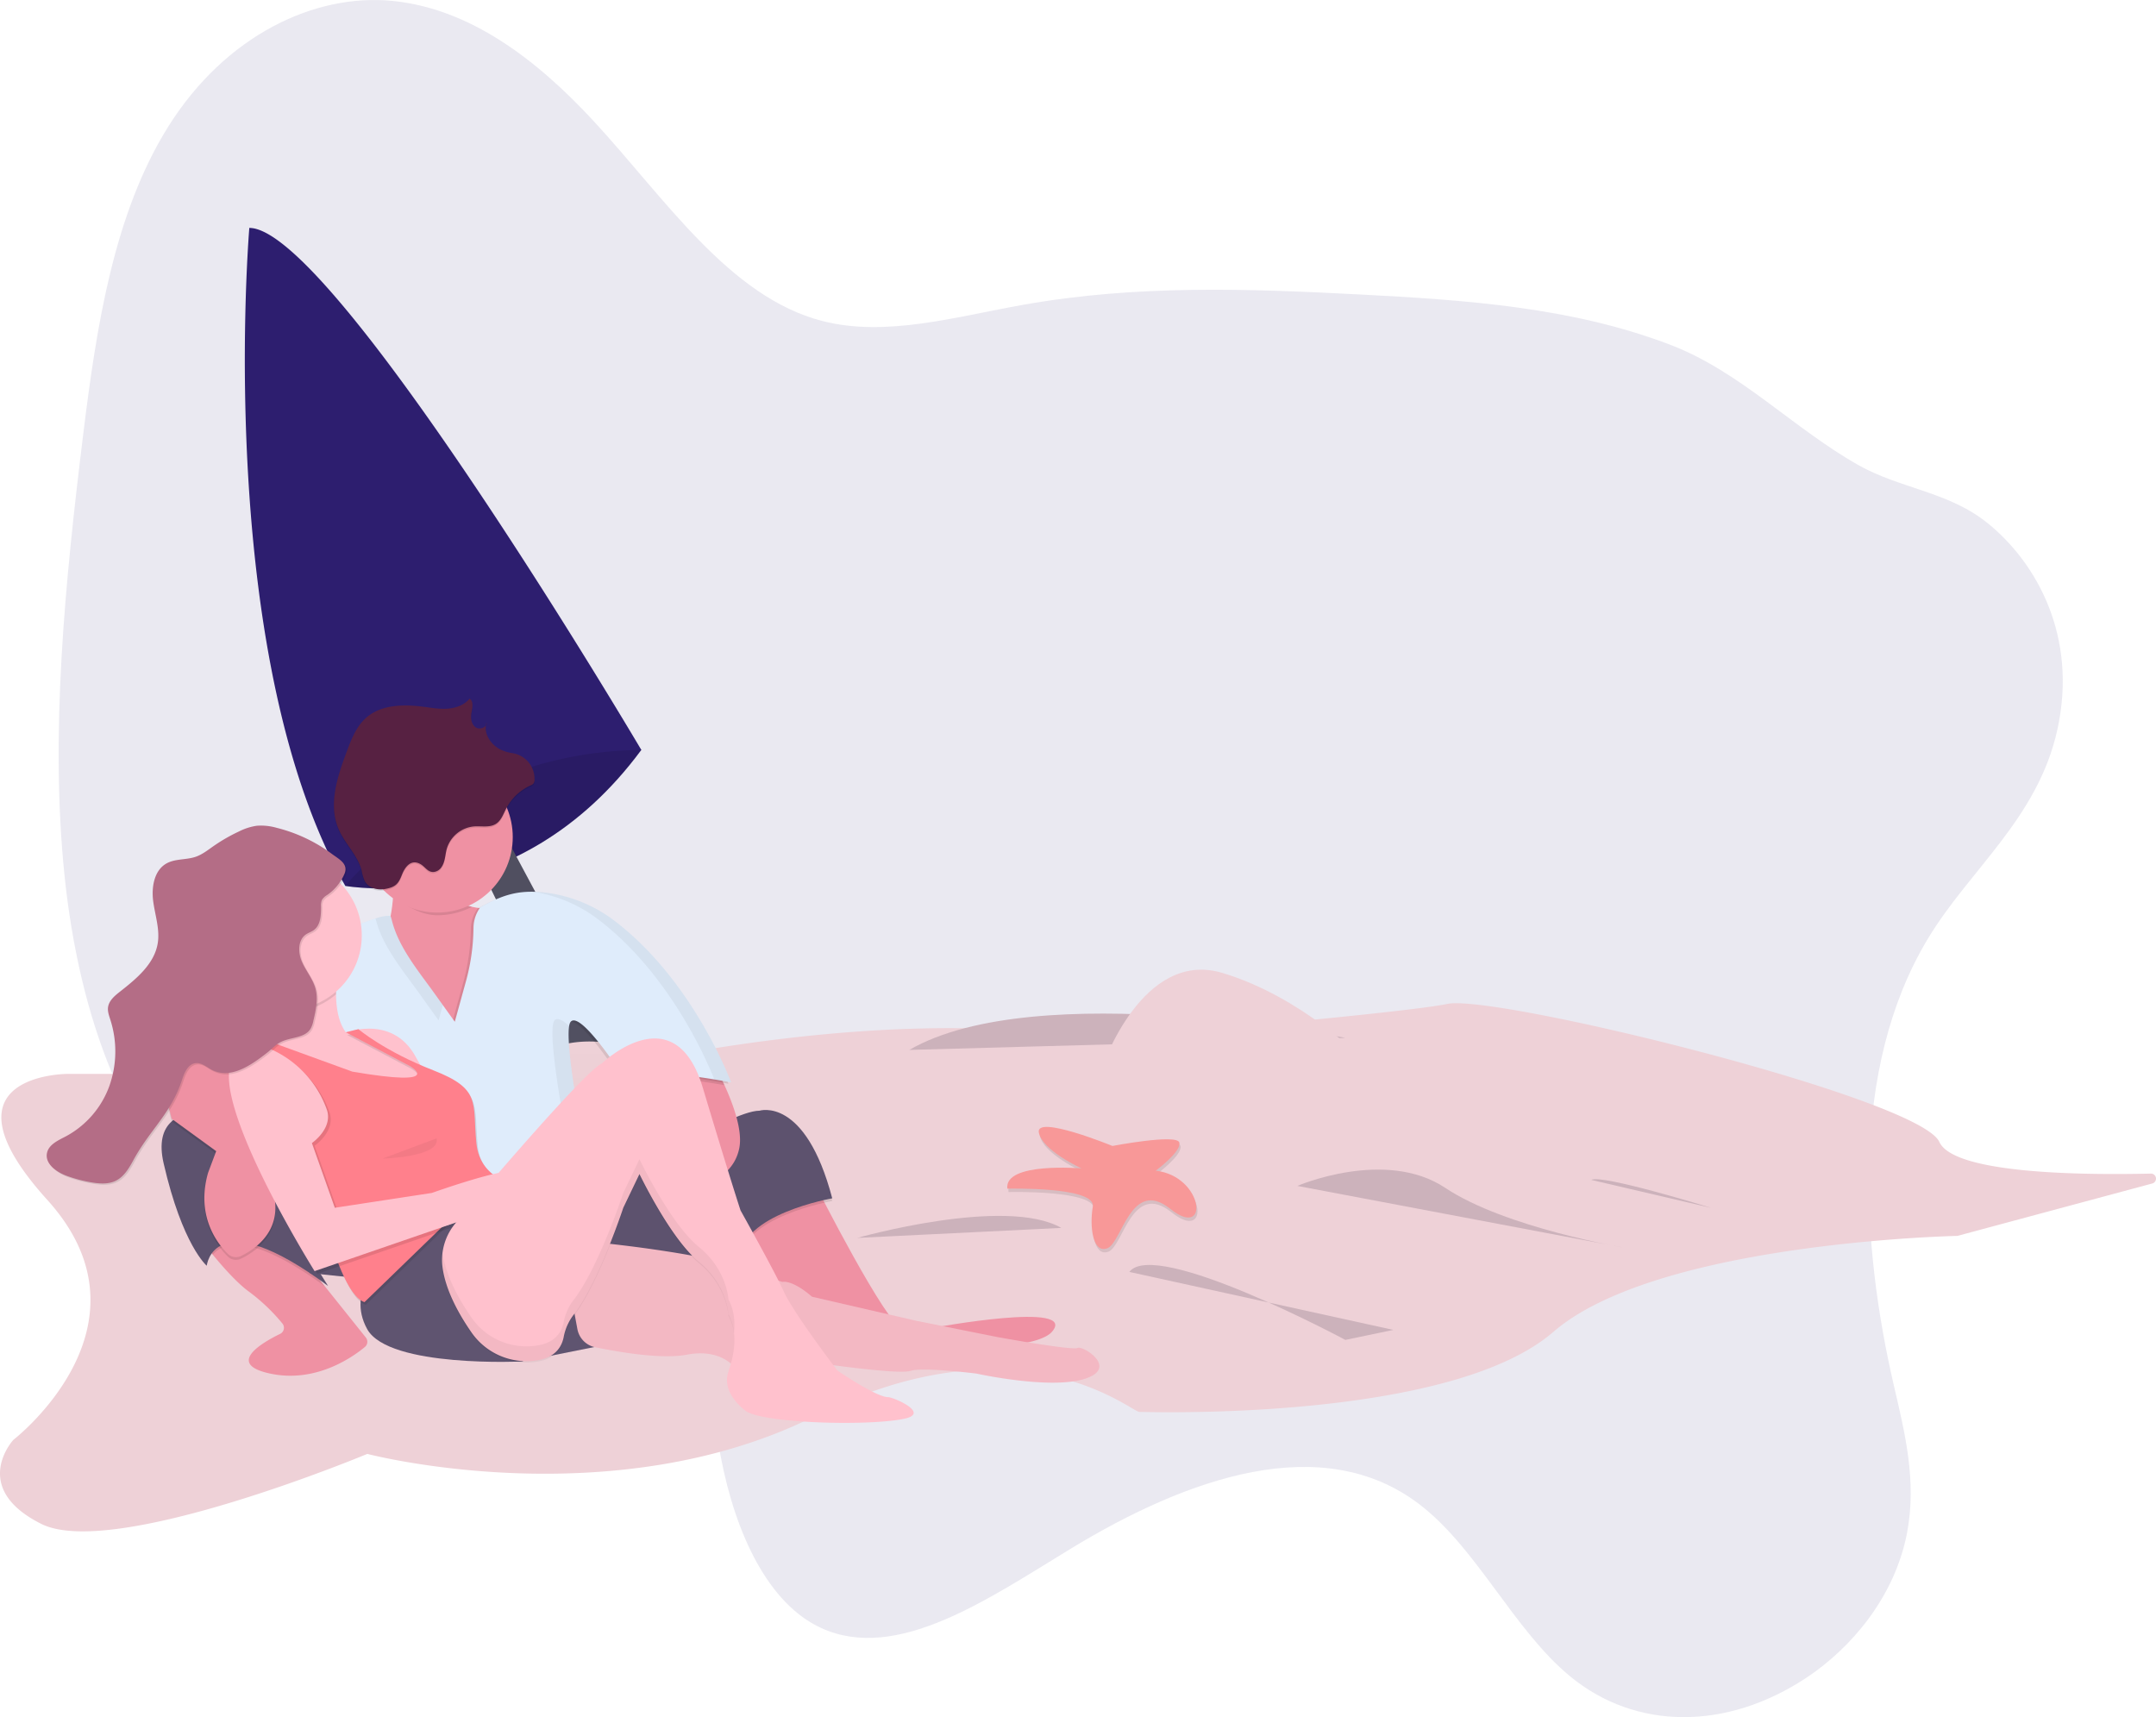 <svg id="a6d9bb13-e5f6-4c21-aa2f-63a2e4a08357" data-name="Layer 1" xmlns="http://www.w3.org/2000/svg" xmlns:xlink="http://www.w3.org/1999/xlink" width="1077.988" height="858.576" viewBox="0 0 1077.988 858.576"><defs><linearGradient id="a3072216-105c-45a4-9275-075801c67428" x1="303.233" y1="380.437" x2="303.233" y2="379.066" gradientUnits="userSpaceOnUse"><stop offset="0" stop-color="gray" stop-opacity="0.25"/><stop offset="0.535" stop-color="gray" stop-opacity="0.12"/><stop offset="1" stop-color="gray" stop-opacity="0.1"/></linearGradient><linearGradient id="befed860-b9c8-44f5-94de-299c2a82c033" x1="303.233" y1="379.748" x2="303.233" y2="378.377" xlink:href="#a3072216-105c-45a4-9275-075801c67428"/><linearGradient id="a60fe5fe-a301-4ace-9170-4c1f953493ad" x1="355.14" y1="565.285" x2="355.14" y2="531.196" xlink:href="#a3072216-105c-45a4-9275-075801c67428"/><linearGradient id="f2c8c104-c6d4-4b69-b7f1-f42200d68d9c" x1="266.102" y1="444.083" x2="266.102" y2="444.083" xlink:href="#a3072216-105c-45a4-9275-075801c67428"/></defs><title>Beach</title><path d="M1024.801,490.288c-39.202,65.337-32.981,153.701-16.866,223.227,5.396,23.278,11.638,47.846,6.509,74.027-6.271,32.016-28.111,57.352-50.091,71.941-40.067,26.595-85.477,26.391-118.225-.531-28.3-23.266-46.646-64.191-75.562-86.185-48.39-36.808-115.551-13.372-174.082,22.236-41.41,25.192-87.023,57.034-124.819,39.755-26.595-12.158-42.872-47.158-50.225-85.363-3.55-18.446-5.59-38.613-14.051-52.603-5.03-8.317-12.017-13.84-19.266-18.345-66.191-41.137-156.765-5.042-220.522-51.745-43.059-31.542-67.006-97.434-74.322-168.112s.193-146.483,9.385-221.138c6.532-53.054,15.214-109.886,42.379-153.302,28.736-45.928,73.464-66.806,112.096-62.998S329.062,50.185,357.662,81.08c35.743,38.612,67.81,88.082,114.495,100.128,31.793,8.204,66.74-2.125,100.676-8.139,56.735-10.054,112.534-8.006,167.936-5.127,53.038,2.756,106.394,6.349,155.63,25.267,34.843,13.388,61.378,41.787,93.831,60.074,21.155,11.92,45.152,13.185,64.808,29.181,24.213,19.705,44.939,56.365,34.632,103.121C1079.871,430.038,1045.607,455.61,1024.801,490.288Z" transform="translate(-61.006 -20.712)" fill="#2d1e6f" opacity="0.1"/><path d="M233.661,463.673s86,16,148-68c0,0-52-51-88-40s-60,76-60,76Z" transform="translate(-61.006 -20.712)" fill="#2d1e6f"/><path d="M233.661,463.673s86,16,148-68c0,0-52-51-88-40s-60,76-60,76Z" transform="translate(-61.006 -20.712)" opacity="0.1"/><polygon points="211.655 374.961 299.655 555.961 320.655 544.961 229.655 374.961 211.655 374.961" fill="#504f60"/><path d="M381.661,395.673a194.98,194.98,0,0,0-47.22,6.29,204.353,204.353,0,0,0-59.92,26.7c-26.61,17.33-40.86,35.01-40.86,35.01-63.45-111.52-49.26-312.7-48.07-328.07v-.01c.02-.24.03-.44.04-.58.02-.23.03-.34.03-.34C227.661,134.673,381.661,395.673,381.661,395.673Z" transform="translate(-61.006 -20.712)" fill="#2d1e6f"/><path d="M1137.131,612.463l-97.47,26.21s-150,3-202,48-203,40-207,40-60-49-162,2-224,19-224,19-127,53-163,35-14-42-14-42,74-57,17-120,10-63,10-63h192.79a95.771,95.771,0,0,0,45.21-10.87c15.06-8.05,32.78-5.48,44.64-2.09a71.384,71.384,0,0,0,31.54,1.7c96.77-16.41,158.52-11.71,184.18-8.13a142.992,142.992,0,0,0,32.23.79c32.7-2.85,100.56-8.9,137.41-13.28,10.14-1.2,17.93-2.27,22-3.12,11.4-2.38,65.22,8.11,119.66,22.14,60.16,15.49,121.09,35.31,126.34,46.86,7.24,15.92,71.05,16.65,105.76,15.84A2.519,2.519,0,0,1,1137.131,612.463Z" transform="translate(-61.006 -20.712)" fill="#eed1d7"/><path d="M757.661,685.673l-24,5s-95-51-108-34" transform="translate(-61.006 -20.712)" fill="#ccb2bb"/><path d="M733.661,539.673s-154-31-218,6" transform="translate(-61.006 -20.712)" fill="#ccb2bb"/><path d="M617.791,595.38s-38.502-15.738-36.816-6.745,21.359,17.986,21.359,17.986-38.783-3.372-37.097,10.117c0,0,44.404-1.124,42.718,8.993s0,23.607,7.307,20.797,11.804-35.411,31.476-19.673,16.862-16.3-7.307-19.111c0,0,12.928-9.555,11.804-14.052S617.791,595.38,617.791,595.38Z" transform="translate(-61.006 -20.712)" opacity="0.1"/><path d="M617.229,593.694s-38.502-15.738-36.816-6.745,21.359,17.986,21.359,17.986-38.783-3.372-37.097,10.117c0,0,44.404-1.124,42.718,8.993s0,23.607,7.307,20.797,11.804-35.411,31.476-19.673,16.862-16.3-7.307-19.111c0,0,12.928-9.555,11.804-14.052S617.229,593.694,617.229,593.694Z" transform="translate(-61.006 -20.712)" fill="#f89898"/><path d="M916.661,624.673s-55-17-60-14" transform="translate(-61.006 -20.712)" fill="#ccb2bb"/><path d="M489.661,639.673s74-21,102-5" transform="translate(-61.006 -20.712)" fill="#ccb2bb"/><path d="M612.161,554.173s20-59,60-47,70,43,70,43l-130,10Z" transform="translate(-61.006 -20.712)" fill="#eed1d7"/><path d="M177.161,620.173s31,13,83,8,93,26,93,26" transform="translate(-61.006 -20.712)" fill="#ccb2bb"/><g opacity="0.05"><path d="M303.066,380.437a2.355,2.355,0,0,0,.327-1.371A8.565,8.565,0,0,0,303.066,380.437Z" transform="translate(-61.006 -20.712)" fill="url(#a3072216-105c-45a4-9275-075801c67428)"/></g><g opacity="0.05"><path d="M303.066,379.748a2.354,2.354,0,0,0,.327-1.371A8.567,8.567,0,0,0,303.066,379.748Z" transform="translate(-61.006 -20.712)" fill="url(#befed860-b9c8-44f5-94de-299c2a82c033)"/></g><g opacity="0.05"><path d="M362.172,552.515c-2.168.928-7.33,5.792-14.028,12.77-2.127-14.006-3.505-26.638-2.613-31.891a4.728,4.728,0,0,1,.791-2.193c4.019-.275,12.183,9.775,18.705,18.859C363.22,551.508,362.172,552.515,362.172,552.515Z" transform="translate(-61.006 -20.712)" fill="url(#a60fe5fe-a301-4ace-9170-4c1f953493ad)"/></g><g opacity="0.05"><polygon points="266.102 444.083 266.102 444.083 266.102 444.083 266.102 444.083" fill="url(#f2c8c104-c6d4-4b69-b7f1-f42200d68d9c)"/></g><path d="M469.033,613.82s35.048,69.423,43.81,72.119,14.828-1.348,14.828-1.348,72.793-13.48,59.313,2.022-131.431,6.066-131.431,6.066l-29.656-66.727Z" transform="translate(-61.006 -20.712)" fill="#ef91a3"/><path d="M368.606,615.168s56.617-37.744,72.119-37.744c0,0,22.916-7.414,36.396,43.81,0,0-46.506,8.088-45.832,30.33l-8.762-18.872-37.744,41.788-45.832-31.004Z" transform="translate(-61.006 -20.712)" opacity="0.1"/><path d="M368.606,613.82s56.617-37.744,72.119-37.744c0,0,22.916-7.414,36.396,43.81,0,0-46.506,8.088-45.832,30.33l-8.762-18.872-37.744,41.788-45.832-31.004Z" transform="translate(-61.006 -20.712)" fill="#5d526e"/><path d="M430.614,594.948c-3.37,16.176-20.894,18.872-20.894,18.872L384.782,598.318s-3.518-23.22-6.491-37.374c-1.139-5.439-2.197-9.544-2.945-10.481-2.696-3.37,39.766-2.696,39.766-2.696a167.01,167.01,0,0,1,8.129,15.549C427.864,573.434,432.414,586.307,430.614,594.948Z" transform="translate(-61.006 -20.712)" fill="#ef91a3"/><path d="M322.773,472.953l-14.154,67.401-34.374-8.762s-31.678-24.938-22.242-40.44c3.087-5.069,4.657-12.442,5.379-20.065,1.476-15.711-.661-32.507-.661-32.507s37.744-10.11,30.33,17.524c-3.047,11.35,2.433,16.217,9.948,18.016C307.79,476.7,322.773,472.953,322.773,472.953Z" transform="translate(-61.006 -20.712)" fill="#ef91a3"/><path d="M296.999,474.119a37.514,37.514,0,0,1-17.362,4.226c-8.324,0-16.338-5.21-22.579-9.773a153.963,153.963,0,0,0-.337-29.993s37.744-10.11,30.33,17.524C284.004,467.453,289.484,472.319,296.999,474.119Z" transform="translate(-61.006 -20.712)" opacity="0.1"/><circle cx="218.631" cy="418.541" r="37.744" fill="#ef91a3"/><path d="M276.815,517.989l10.236,14.277,5.824-21.114a105.063,105.063,0,0,0,3.531-25.884,17.777,17.777,0,0,1,3.45-10.293c10.503-5.729,18.301-8.753,31.538-7.394a71.176,71.176,0,0,1,35.983,14.582c39.343,30.216,57.844,80.433,57.844,80.433s-53.92-10.784-51.224,1.348c0,0-23.59-37.744-28.982-31.678s11.458,86.273,11.458,86.273l-110.537,8.088L216.954,549.79l1.348-57.291s28.645-13.143,34.711-13.143c2.123,0,1.799-.739,2.696,2.696C259.167,495.29,268.842,506.869,276.815,517.989Z" transform="translate(-61.006 -20.712)" opacity="0.1"/><path d="M423.241,563.317c-9.375-1.692-35.931-6.012-44.949-2.373-1.139-5.439-2.197-9.544-2.945-10.481-2.696-3.37,39.766-2.696,39.766-2.696A167.01,167.01,0,0,1,423.241,563.317Z" transform="translate(-61.006 -20.712)" opacity="0.1"/><path d="M278.163,517.315l10.236,14.277,5.824-21.114a105.063,105.063,0,0,0,3.531-25.884,17.777,17.777,0,0,1,3.45-10.293c10.503-5.729,18.301-8.753,31.538-7.394a71.176,71.176,0,0,1,35.983,14.582c39.343,30.216,57.844,80.433,57.844,80.433s-53.92-10.784-51.224,1.348c0,0-23.59-37.744-28.982-31.678s11.458,86.273,11.458,86.273l-110.537,8.088-28.982-76.837,1.348-57.291s28.645-13.143,34.711-13.143c2.123,0,1.799-.739,2.696,2.696C260.515,494.616,270.19,506.195,278.163,517.315Z" transform="translate(-61.006 -20.712)" fill="#dfecfb"/><path d="M253.432,465.917c-3.788.675-8.199-.603-10.046-3.978a21.914,21.914,0,0,1-1.541-5.24c-1.957-7.678-8.359-13.412-11.512-20.681-5.311-12.245-.648-26.294,4.026-38.797,2.297-6.143,4.765-12.543,9.667-16.901,7.533-6.696,18.766-6.856,28.759-5.538,4.049.534,8.119,1.251,12.19.928s8.24-1.832,10.816-5.001c2.17,1.408,1.367,4.666.924,7.214-.436,2.515-.076,5.46,1.953,7.009s5.815.273,5.645-2.274c-1.825,5.398,2.204,11.366,7.392,13.722a20.626,20.626,0,0,0,5.406,1.561,13,13,0,0,1,11.151,13.057l-.001.058a3.517,3.517,0,0,1-.454,2.015,3.769,3.769,0,0,1-1.602,1.064,25.709,25.709,0,0,0-12.153,11.598c-1.396,2.73-2.448,5.893-5.024,7.557-3.166,2.046-7.308,1.027-11.066,1.317a15.706,15.706,0,0,0-13.557,11.133c-.873,3.122-.757,6.522-2.71,9.297a5.304,5.304,0,0,1-3.688,2.325c-2.923.317-4.267-2.305-6.364-3.658-4.93-3.18-8.075,1.018-9.632,4.979C260.302,463.036,259.108,464.905,253.432,465.917Z" transform="translate(-61.006 -20.712)" opacity="0.1"/><path d="M253.432,465.243c-3.788.675-8.199-.603-10.046-3.978a21.914,21.914,0,0,1-1.541-5.24c-1.957-7.678-8.359-13.412-11.512-20.681-5.311-12.245-.648-26.294,4.026-38.797,2.297-6.143,4.765-12.543,9.667-16.901,7.533-6.696,18.766-6.856,28.759-5.538,4.049.534,8.119,1.251,12.19.928s8.24-1.832,10.816-5.001c2.17,1.408,1.367,4.666.924,7.214-.436,2.515-.076,5.46,1.953,7.009s5.815.273,5.645-2.274c-1.825,5.398,2.204,11.366,7.392,13.722a20.627,20.627,0,0,0,5.406,1.561,13,13,0,0,1,11.151,13.057l-.001.058a3.517,3.517,0,0,1-.454,2.015,3.769,3.769,0,0,1-1.602,1.064,25.709,25.709,0,0,0-12.153,11.598c-1.396,2.73-2.448,5.893-5.024,7.557-3.166,2.046-7.308,1.027-11.066,1.317a15.706,15.706,0,0,0-13.557,11.133c-.873,3.122-.757,6.522-2.71,9.297a5.304,5.304,0,0,1-3.688,2.325c-2.923.317-4.267-2.305-6.364-3.658-4.93-3.18-8.075,1.018-9.632,4.979C260.302,462.362,259.108,464.231,253.432,465.243Z" transform="translate(-61.006 -20.712)" fill="#572142"/><g opacity="0.05"><path d="M360.638,480.815c36.389,27.947,54.946,72.999,57.528,79.608,5.024.823,8.404,1.499,8.404,1.499S408.069,511.704,368.726,481.489A71.176,71.176,0,0,0,332.743,466.907c-1.836-.188-3.56-.284-5.208-.309A71.548,71.548,0,0,1,360.638,480.815Z" transform="translate(-61.006 -20.712)"/><path d="M248.97,480.704c3.457,13.238,13.133,24.817,21.105,35.937l10.236,14.277,2.113-7.66-4.261-5.943c-7.973-11.12-17.648-22.698-21.105-35.937-.897-3.435-.573-2.696-2.696-2.696a22.381,22.381,0,0,0-5.591,1.256C248.831,480.169,248.895,480.417,248.97,480.704Z" transform="translate(-61.006 -20.712)"/><path d="M371.758,557.742c2.19,3.292,3.588,5.528,3.588,5.528-1.176-5.293,8.424-6.224,19.62-5.592C386.182,556.745,377.062,556.344,371.758,557.742Z" transform="translate(-61.006 -20.712)"/><path d="M345.572,533.764c-3.187-2.998-5.874-4.446-7.296-2.847-5.392,6.066,11.458,86.273,11.458,86.273L246.82,624.72l.465,1.232,110.537-8.088S343.151,548.029,345.572,533.764Z" transform="translate(-61.006 -20.712)"/></g><path d="M243.436,694.222c-6.45,5.338-24.763,18.131-47.376,13.285-22.539-4.833-3.633-15.637,5.008-19.849a3.378,3.378,0,0,0,1.153-5.163,93.897,93.897,0,0,0-16.945-16.102c-5.493-4.044-12.105-11.323-17.861-18.313v-.007c-3.026-3.66-5.803-7.232-8.068-10.231a3.385,3.385,0,0,1,3.592-5.304l44.188,11.997a3.366,3.366,0,0,1,1.752,1.153l14.525,18.151L243.928,689.491A3.387,3.387,0,0,1,243.436,694.222Z" transform="translate(-61.006 -20.712)" fill="#ef91a3"/><path d="M223.405,663.838c-36.875-26.893-50.793-22.087-55.99-15.765-3.026-3.66-5.803-7.232-8.068-10.231a3.385,3.385,0,0,1,3.592-5.304l44.188,11.997a3.366,3.366,0,0,1,1.752,1.153Z" transform="translate(-61.006 -20.712)" opacity="0.1"/><path d="M192.69,580.794s-59.313-19.546-49.876,21.568,21.568,51.224,21.568,51.224,3.37-32.352,60.661,10.11L204.822,631.344,228.412,601.688Z" transform="translate(-61.006 -20.712)" fill="#5d526e"/><path d="M178.536,543.723s-5.392,28.308,14.154,62.683c15.495,27.25-2.895,39.674-11.184,43.654a5.843,5.843,0,0,1-6.64-1.114c-5.46-5.402-15.929-19.103-9.81-40.519l4.044-10.784-22.242-16.176s-6.018-22.32-3.346-27.336,24.24-18.496,24.24-18.496Z" transform="translate(-61.006 -20.712)" opacity="0.1"/><path d="M178.536,542.375s-5.392,28.308,14.154,62.683c15.495,27.25-2.895,39.674-11.184,43.654a5.843,5.843,0,0,1-6.64-1.114c-5.46-5.402-15.929-19.103-9.81-40.519l4.044-10.784-22.242-16.176s-6.018-22.32-3.346-27.336,24.24-18.496,24.24-18.496Z" transform="translate(-61.006 -20.712)" fill="#ef91a3"/><path d="M227.738,488.455S179.21,516.089,158.99,534.287s-16.176,24.264-16.176,24.264,19.546-36.396,36.396-4.718c0,0,47.18-34.374,59.987-19.546S227.738,488.455,227.738,488.455Z" transform="translate(-61.006 -20.712)" fill="#dfecfb"/><polygon points="148.534 626.808 188.974 618.72 184.256 639.614 154.95 636.563 148.534 626.808" fill="#5d526e"/><path d="M279.637,558.552l-1.348,14.828-48.528-8.088-14.828-9.436-22.242-8.088a38.71,38.71,0,0,0,1.18-22.539,34.214,34.214,0,0,0-3.876-9.14c-9.436-15.502,39.766-8.762,39.766-8.762a65.068,65.068,0,0,0-.741,10.562c.101,11.263,3.289,27.135,20.962,24.487l14.828,8.762Z" transform="translate(-61.006 -20.712)" fill="#ffc1cd"/><path d="M231.782,537.657s24.938-10.784,37.07,11.458,17.524,20.894,17.524,20.894L262.113,554.508Z" transform="translate(-61.006 -20.712)" fill="#ffc1cd"/><path d="M252.677,650.216s-18.872,15.502-8.088,35.048,78.185,16.176,78.185,16.176-42.785-16.076-32.177-70.047C290.597,631.394,260.091,640.106,252.677,650.216Z" transform="translate(-61.006 -20.712)" fill="#5f5470"/><path d="M342.319,673.133l-6.74,25.612,23.59-4.718s-10.11-21.568-8.762-27.634S342.319,673.133,342.319,673.133Z" transform="translate(-61.006 -20.712)" fill="#5f5470"/><path d="M361.192,642.128s61.335,6.066,78.185,15.502l12.806,4.044s4.718-1.348,14.828,7.414L519.583,681.221l40.44,8.088s37.07,6.74,39.766,5.392,20.894,10.11,3.37,15.502-53.92-2.696-53.92-2.696-26.96-3.37-33.026-1.348-47.18-4.044-47.18-4.044l-40.44,2.696s-6.74-10.11-24.264-6.74c-12.505,2.405-34.278-1.368-45.723-3.727a11.38,11.38,0,0,1-8.899-9.06l-4.016-21.587Z" transform="translate(-61.006 -20.712)" fill="#ffc1cd"/><path d="M361.192,642.128s61.335,6.066,78.185,15.502l12.806,4.044s4.718-1.348,14.828,7.414L519.583,681.221l40.44,8.088s37.07,6.74,39.766,5.392,20.894,10.11,3.37,15.502-53.92-2.696-53.92-2.696-26.96-3.37-33.026-1.348-47.18-4.044-47.18-4.044l-40.44,2.696s-6.74-10.11-24.264-6.74c-12.505,2.405-34.278-1.368-45.723-3.727a11.38,11.38,0,0,1-8.899-9.06l-4.016-21.587Z" transform="translate(-61.006 -20.712)" opacity="0.05"/><path d="M229.019,517.889a37.138,37.138,0,0,1-35.149,7.34,34.214,34.214,0,0,0-3.876-9.14c-9.436-15.502,39.766-8.762,39.766-8.762A65.068,65.068,0,0,0,229.019,517.889Z" transform="translate(-61.006 -20.712)" opacity="0.1"/><circle cx="143.816" cy="467.743" r="37.07" fill="#ffc1cd"/><path d="M189.32,543.049s28.308,15.502,29.656,25.612-4.044,22.242-4.044,22.242,12.806,76.837,28.982,82.229l43.136-41.788,36.396-16.176s-21.568-1.348-23.59-21.568,2.696-26.96-21.568-36.396-37.407-20.557-37.407-20.557l-6.266,1.581,32.215,16.954s18.198,10.784-28.982,2.696l-44.484-16.176Z" transform="translate(-61.006 -20.712)" opacity="0.1"/><path d="M188.646,541.701s28.308,15.502,29.656,25.612-4.044,22.242-4.044,22.242,12.806,76.837,28.982,82.229l43.136-41.788,36.396-16.176s-21.568-1.348-23.59-21.568,2.696-26.96-21.568-36.396-37.407-20.557-37.407-20.557l-6.266,1.581,32.215,16.954s18.198,10.784-28.982,2.696l-44.484-16.176Z" transform="translate(-61.006 -20.712)" fill="#ff808c"/><path d="M198.756,547.094s-27.634-10.11-20.894,22.242,41.788,88.295,41.788,88.295l82.229-28.308s25.612-19.546,18.872-21.568-42.462,10.784-42.462,10.784l-48.528,7.414-11.458-32.352s10.784-7.414,7.414-16.85q-.051-.142-.102-.284a52.134,52.134,0,0,0-25.779-28.833Z" transform="translate(-61.006 -20.712)" opacity="0.1"/><path d="M197.408,545.746s-27.634-10.11-20.894,22.242,41.788,88.295,41.788,88.295L300.531,627.974s25.612-19.546,18.872-21.568-42.462,10.784-42.462,10.784l-48.528,7.414-11.458-32.352s10.784-7.414,7.414-16.85q-.051-.142-.102-.284a52.134,52.134,0,0,0-25.779-28.833Z" transform="translate(-61.006 -20.712)" fill="#ffc1cd"/><path d="M199.984,435.293a28.439,28.439,0,0,0-9.86-1.032,28.933,28.933,0,0,0-8.973,2.864,85.86,85.86,0,0,0-12.963,7.49c-2.754,1.93-5.452,4.053-8.629,5.154-4.765,1.652-10.278.884-14.668,3.366-6.153,3.478-7.528,11.815-6.619,18.824s3.395,13.994,2.289,20.974c-1.654,10.447-10.714,17.867-19.037,24.393-2.621,2.055-5.434,4.468-5.837,7.774-.252,2.068.507,4.106,1.141,6.09a51.751,51.751,0,0,1-.52,33.345,46.605,46.605,0,0,1-21.767,25.073c-3.826,1.998-8.468,4.039-9.364,8.261-1.138,5.36,4.635,9.512,9.774,11.412a68.029,68.029,0,0,0,12.944,3.381c3.883.614,8.035.854,11.579-.848,4.124-1.981,6.639-6.185,8.818-10.208,8.485-15.661,18.902-23.34,24.392-40.285,1.184-3.655,3.072-8.002,6.896-8.372,2.392-.231,4.554,1.277,6.587,2.558,9.808,6.179,20.11-.745,29.24-7.889,2.112-1.653,3.92-3.727,6.271-5.017,4.996-2.741,12.272-1.957,15.266-6.805a13.468,13.468,0,0,0,1.434-4.094c1.228-5.27,2.453-10.803,1.035-16.025-1.312-4.832-4.735-8.793-6.751-13.376s-2.132-10.846,1.988-13.692c1.235-.853,2.721-1.294,3.937-2.176,3.541-2.568,3.621-7.698,3.601-12.072a6.431,6.431,0,0,1,.539-3.158,7.581,7.581,0,0,1,2.493-2.289,24.535,24.535,0,0,0,8.812-10.883c1.786-4.817-2.788-6.997-6.441-9.704A78.059,78.059,0,0,0,199.984,435.293Z" transform="translate(-61.006 -20.712)" opacity="0.1"/><path d="M199.31,434.619a28.439,28.439,0,0,0-9.86-1.032,28.933,28.933,0,0,0-8.973,2.864,85.86,85.86,0,0,0-12.963,7.49c-2.754,1.93-5.452,4.053-8.629,5.154-4.765,1.652-10.278.884-14.668,3.366-6.153,3.478-7.528,11.815-6.619,18.824s3.395,13.994,2.289,20.974c-1.654,10.447-10.714,17.867-19.037,24.393-2.621,2.055-5.434,4.468-5.837,7.774-.252,2.068.507,4.106,1.141,6.09a51.751,51.751,0,0,1-.52,33.345,46.605,46.605,0,0,1-21.767,25.073c-3.826,1.998-8.468,4.039-9.364,8.261-1.138,5.36,4.635,9.512,9.774,11.412a68.029,68.029,0,0,0,12.944,3.381c3.883.614,8.035.854,11.579-.848,4.124-1.981,6.639-6.185,8.818-10.208,8.485-15.661,18.901-23.34,24.392-40.285,1.184-3.655,3.072-8.002,6.896-8.372,2.392-.231,4.554,1.277,6.587,2.558,9.808,6.179,20.11-.745,29.24-7.889,2.112-1.653,3.92-3.727,6.271-5.017,4.996-2.741,12.272-1.957,15.266-6.805a13.469,13.469,0,0,0,1.434-4.094c1.228-5.27,2.453-10.803,1.035-16.025-1.312-4.832-4.735-8.793-6.751-13.376s-2.132-10.846,1.988-13.692c1.235-.853,2.721-1.294,3.937-2.176,3.541-2.568,3.621-7.698,3.601-12.072a6.431,6.431,0,0,1,.539-3.158,7.581,7.581,0,0,1,2.493-2.289,24.534,24.534,0,0,0,8.812-10.883c1.786-4.817-2.788-6.997-6.441-9.704A78.059,78.059,0,0,0,199.31,434.619Z" transform="translate(-61.006 -20.712)" fill="#b46d86"/><path d="M513.18,730.086c-18.299,3.862-71.694,2.224-79.533-4.044-11.997-9.598-9.045-18.124-8.25-19.883h-.175s6.74-16.176,0-28.308c0,0-.674-14.828-14.828-26.286s-29.656-43.81-29.656-43.81l-8.088,16.85s-12.159,36.996-24.77,53.422a26.186,26.186,0,0,0-5.015,11.114c-.836,4.455-3.721,10.07-12.678,11.627l-.465.081a33.416,33.416,0,0,1-33.046-14.026c-6.032-8.685-12.865-20.741-14.411-32.484A28.556,28.556,0,0,1,288.877,632.18l.074-.088c14.518-17.153,64.853-76.156,72.914-79.607,0,0,36.396-35.048,50.55,12.132s18.872,61.335,18.872,61.335,16.924,30.229,21.568,40.44c4.799,10.555,24.763,36.882,26.792,39.544,1.854,1.267,19.694,13.366,25.444,13.366C507.633,719.302,526.363,727.303,513.18,730.086Z" transform="translate(-61.006 -20.712)" fill="#ffc1cd"/><g opacity="0.05"><path d="M427.98,687.348c.572-5.239.26-11.479-2.758-16.912,0,0-.674-14.828-14.828-26.286S380.738,600.34,380.738,600.34l-8.088,16.85s-12.159,36.996-24.77,53.422a26.186,26.186,0,0,0-5.015,11.114c-.836,4.455-3.721,10.07-12.678,11.627l-.465.081a33.416,33.416,0,0,1-33.046-14.026c-5.966-8.589-12.705-20.474-14.349-32.093a27.986,27.986,0,0,0-.062,7.697c1.545,11.743,8.378,23.798,14.411,32.484a33.416,33.416,0,0,0,33.046,14.026l.465-.081c8.958-1.557,11.842-7.171,12.678-11.627a26.186,26.186,0,0,1,5.015-11.114c12.611-16.426,24.77-53.422,24.77-53.422l8.088-16.85s15.502,32.352,29.656,43.81,14.828,26.286,14.828,26.286A24.081,24.081,0,0,1,427.98,687.348Z" transform="translate(-61.006 -20.712)"/></g><path d="M252.34,600.003s28.982-.674,26.96-10.11" transform="translate(-61.006 -20.712)" opacity="0.05"/><path d="M727.661,633.673s45-31,89-20,11,49,11,49Z" transform="translate(-61.006 -20.712)" fill="#eed1d7"/><path d="M709.661,613.673s44-19,74,1,90,30,90,30" transform="translate(-61.006 -20.712)" fill="#ccb2bb"/></svg>